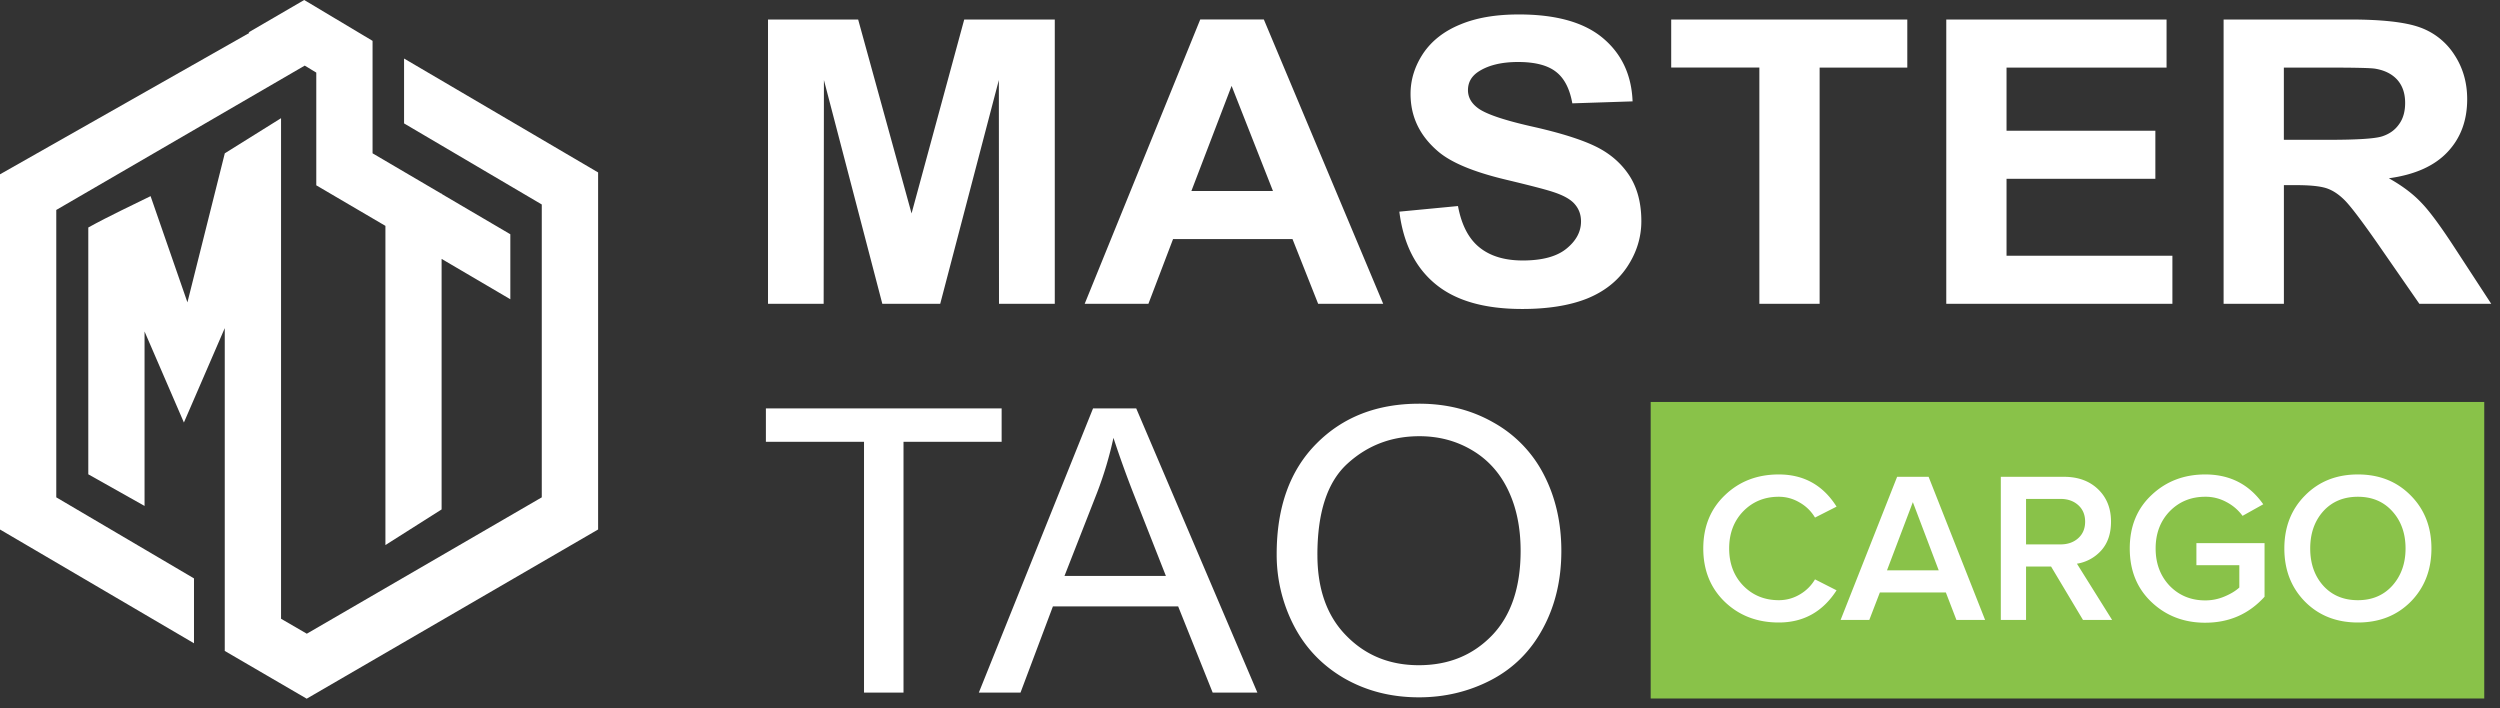 <svg width="173" height="49" fill="none" xmlns="http://www.w3.org/2000/svg"><rect width="100%" height="100%" fill="#333333" stroke="none"/><path fill-rule="evenodd" clip-rule="evenodd" d="M3.894 14.528v19.888l9.53 5.609v4.49L.01 36.647H0V12.063l17.26-9.788-.06-.034L21.051 0l4.73 2.827v7.782l4.725 2.774h.052v.035l4.757 2.793v4.498l-4.756-2.793v17.337l-3.888 2.465V15.63l-4.774-2.8h-.01V5.024l-.8-.484-17.193 9.989zm37.485-2.601h.01V36.64L21.232 48.344v.01l-5.679-3.309V22.706l-2.827 6.532-2.723-6.3v12.073L6.11 32.822V15.743c1.491-.827 3.138-1.584 4.31-2.17l2.55 7.35 2.586-10.314 3.892-2.43v34.639l1.783 1.035 16.26-9.437V14.15l-9.53-5.61V4.05l13.418 7.877z" fill="#fff"/><path d="M53.146 21.023V1.35h6.238l3.696 13.42 3.645-13.42h6.266v19.674h-3.86l-.01-15.486-4.058 15.486h-4.006L57.015 5.537l-.018 15.486h-3.851zm42.57 0h-4.5l-1.775-4.48h-8.265l-1.706 4.48h-4.41l7.996-19.674h4.402l8.258 19.674zm-7.627-7.807l-2.862-7.273-2.783 7.273h5.645zm8.746 1.43l4.058-.388c.242 1.302.732 2.248 1.473 2.852.75.611 1.749.915 3.007.915 1.336 0 2.344-.267 3.017-.81.672-.543 1.017-1.172 1.017-1.895 0-.465-.146-.861-.431-1.19-.276-.328-.776-.61-1.491-.843-.484-.164-1.585-.45-3.309-.862-2.223-.534-3.773-1.181-4.671-1.956-1.268-1.086-1.895-2.403-1.895-3.972 0-.999.3-1.938.887-2.818.595-.871 1.448-1.534 2.567-1.99 1.12-.466 2.456-.689 4.043-.689 2.576 0 4.514.543 5.816 1.637 1.302 1.094 1.981 2.551 2.052 4.378l-4.17.136c-.18-1.016-.561-1.748-1.138-2.188-.577-.45-1.457-.673-2.611-.673-1.197 0-2.136.242-2.818.716-.431.31-.654.716-.654 1.231 0 .465.207.862.62 1.19.518.431 1.792.871 3.81 1.327 2.015.45 3.507.93 4.473 1.414.974.49 1.724 1.153 2.276 2 .542.843.818 1.894.818 3.137 0 1.119-.328 2.18-.982 3.162-.655.983-1.585 1.714-2.784 2.198-1.197.474-2.688.716-4.48.716-2.602 0-4.601-.568-6-1.724-1.397-1.15-2.224-2.814-2.5-5.011zm24.913 6.377V4.675h-6.101V1.351h16.338v3.327h-6.067v16.347h-4.17v-.002zm12.934 0V1.35h15.244v3.327h-11.074v4.368h10.299v3.327h-10.299v5.325h11.478v3.327h-15.648v-.002zm19.191 0V1.35h8.755c2.198 0 3.801.18 4.799.534a4.702 4.702 0 012.397 1.878c.604.905.905 1.938.905 3.103 0 1.482-.456 2.698-1.361 3.655-.906.965-2.258 1.569-4.059 1.817.896.5 1.637 1.051 2.214 1.656.586.595 1.37 1.662 2.362 3.187l2.508 3.844h-4.973l-2.982-4.302c-1.069-1.526-1.801-2.483-2.198-2.878-.396-.394-.809-.672-1.249-.818-.449-.146-1.147-.214-2.102-.214h-.844v8.212h-4.172v-.002zm4.17-11.348h3.076c1.99 0 3.23-.077 3.732-.241.502-.165.887-.44 1.163-.837.285-.388.422-.887.422-1.473 0-.663-.181-1.197-.552-1.612-.372-.406-.896-.663-1.569-.766-.335-.043-1.345-.068-3.032-.068h-3.24v4.997zM59.79 47.926V30.571H53v-2.31h16.313v2.31h-6.79v17.355H59.79zm7.946 0l7.902-19.664h2.989l8.383 19.664h-3.094l-2.387-5.962h-8.668l-2.241 5.962h-2.885zm5.927-8.073h7.016l-2.146-5.454a72.651 72.651 0 01-1.482-4.101 25.672 25.672 0 01-1.128 3.782l-2.26 5.773zm14.683-1.5c0-3.258.915-5.807 2.75-7.652 1.835-1.853 4.204-2.765 7.109-2.765 1.904 0 3.618.43 5.144 1.302a8.625 8.625 0 013.49 3.618c.801 1.55 1.206 3.308 1.206 5.273 0 1.99-.421 3.774-1.267 5.342-.844 1.578-2.034 2.766-3.578 3.578-1.55.809-3.223 1.206-5.006 1.206-1.948 0-3.671-.45-5.206-1.336-1.525-.896-2.678-2.112-3.472-3.662a10.68 10.68 0 01-1.17-4.904zm2.819.052c0 2.362.663 4.232 1.999 5.584 1.327 1.361 2.998 2.043 5.016 2.043 2.052 0 3.732-.682 5.066-2.06 1.318-1.37 1.981-3.325 1.981-5.85 0-1.593-.285-2.989-.852-4.179-.561-1.19-1.389-2.12-2.483-2.774-1.095-.655-2.31-.983-3.671-.983-1.931 0-3.584.63-4.973 1.895-1.393 1.265-2.084 3.367-2.084 6.324z" fill="#fff"/><path fill="#89C249" d="M114.227 27.816h57.683v20.52h-57.683z"/><path d="M123.09 43.077c-1.492 0-2.736-.475-3.73-1.426-.995-.96-1.493-2.192-1.493-3.697 0-1.504.498-2.732 1.493-3.682.994-.96 2.238-1.44 3.73-1.44 1.732 0 3.065.742 4 2.227l-1.492.757a2.88 2.88 0 00-1.06-1.04c-.448-.266-.93-.4-1.448-.4-.984 0-1.805.337-2.462 1.01-.647.673-.97 1.529-.97 2.568 0 1.04.323 1.896.97 2.569.657.673 1.478 1.01 2.462 1.01.528 0 1.015-.134 1.463-.401a2.913 2.913 0 001.045-1.04l1.492.758c-.955 1.484-2.288 2.227-4 2.227zm14.279-.178h-1.985l-.731-1.9h-4.567l-.731 1.9h-1.985l3.91-9.904h2.179l3.91 9.904zm-3.209-3.43l-1.791-4.722-1.79 4.722h3.581zm11.997 3.43h-2.015l-2.209-3.697h-1.731v3.697h-1.746v-9.904h4.373c.975 0 1.761.287 2.358.861.597.574.895 1.322.895 2.242 0 .832-.229 1.5-.686 2.005a2.857 2.857 0 01-1.672.905l2.433 3.89zm-3.567-5.227c.497 0 .905-.143 1.224-.43.318-.287.477-.668.477-1.144 0-.475-.159-.856-.477-1.143-.319-.287-.727-.43-1.224-.43h-2.388v3.147h2.388zm10.013 5.42c-1.473 0-2.711-.475-3.716-1.426-1.005-.95-1.508-2.187-1.508-3.712 0-1.524.503-2.757 1.508-3.697 1.005-.95 2.243-1.425 3.716-1.425 1.711 0 3.049.688 4.014 2.064l-1.433.801a3.219 3.219 0 00-1.104-.95 3.002 3.002 0 00-1.477-.371c-.985 0-1.806.337-2.463 1.01-.646.673-.97 1.529-.97 2.568 0 1.04.324 1.9.97 2.584.657.673 1.478 1.01 2.463 1.01.467 0 .91-.09 1.328-.268.428-.178.771-.386 1.03-.623v-1.545h-2.97v-1.529h4.716v3.712c-1.085 1.198-2.453 1.797-4.104 1.797zm14.219-1.455c-.955.96-2.174 1.44-3.656 1.44-1.483 0-2.702-.48-3.657-1.44-.955-.97-1.432-2.198-1.432-3.683 0-1.485.477-2.707 1.432-3.667.955-.97 2.174-1.455 3.657-1.455 1.482 0 2.701.485 3.656 1.455.955.96 1.433 2.182 1.433 3.667 0 1.485-.478 2.712-1.433 3.683zm-3.656-.104c.985 0 1.781-.337 2.387-1.01.607-.683.911-1.54.911-2.569 0-1.039-.304-1.895-.911-2.568-.606-.674-1.402-1.01-2.387-1.01-.995 0-1.796.337-2.403 1.01-.597.673-.896 1.529-.896 2.568 0 1.04.299 1.896.896 2.569.607.673 1.408 1.01 2.403 1.01z" fill="#fff"/></svg>